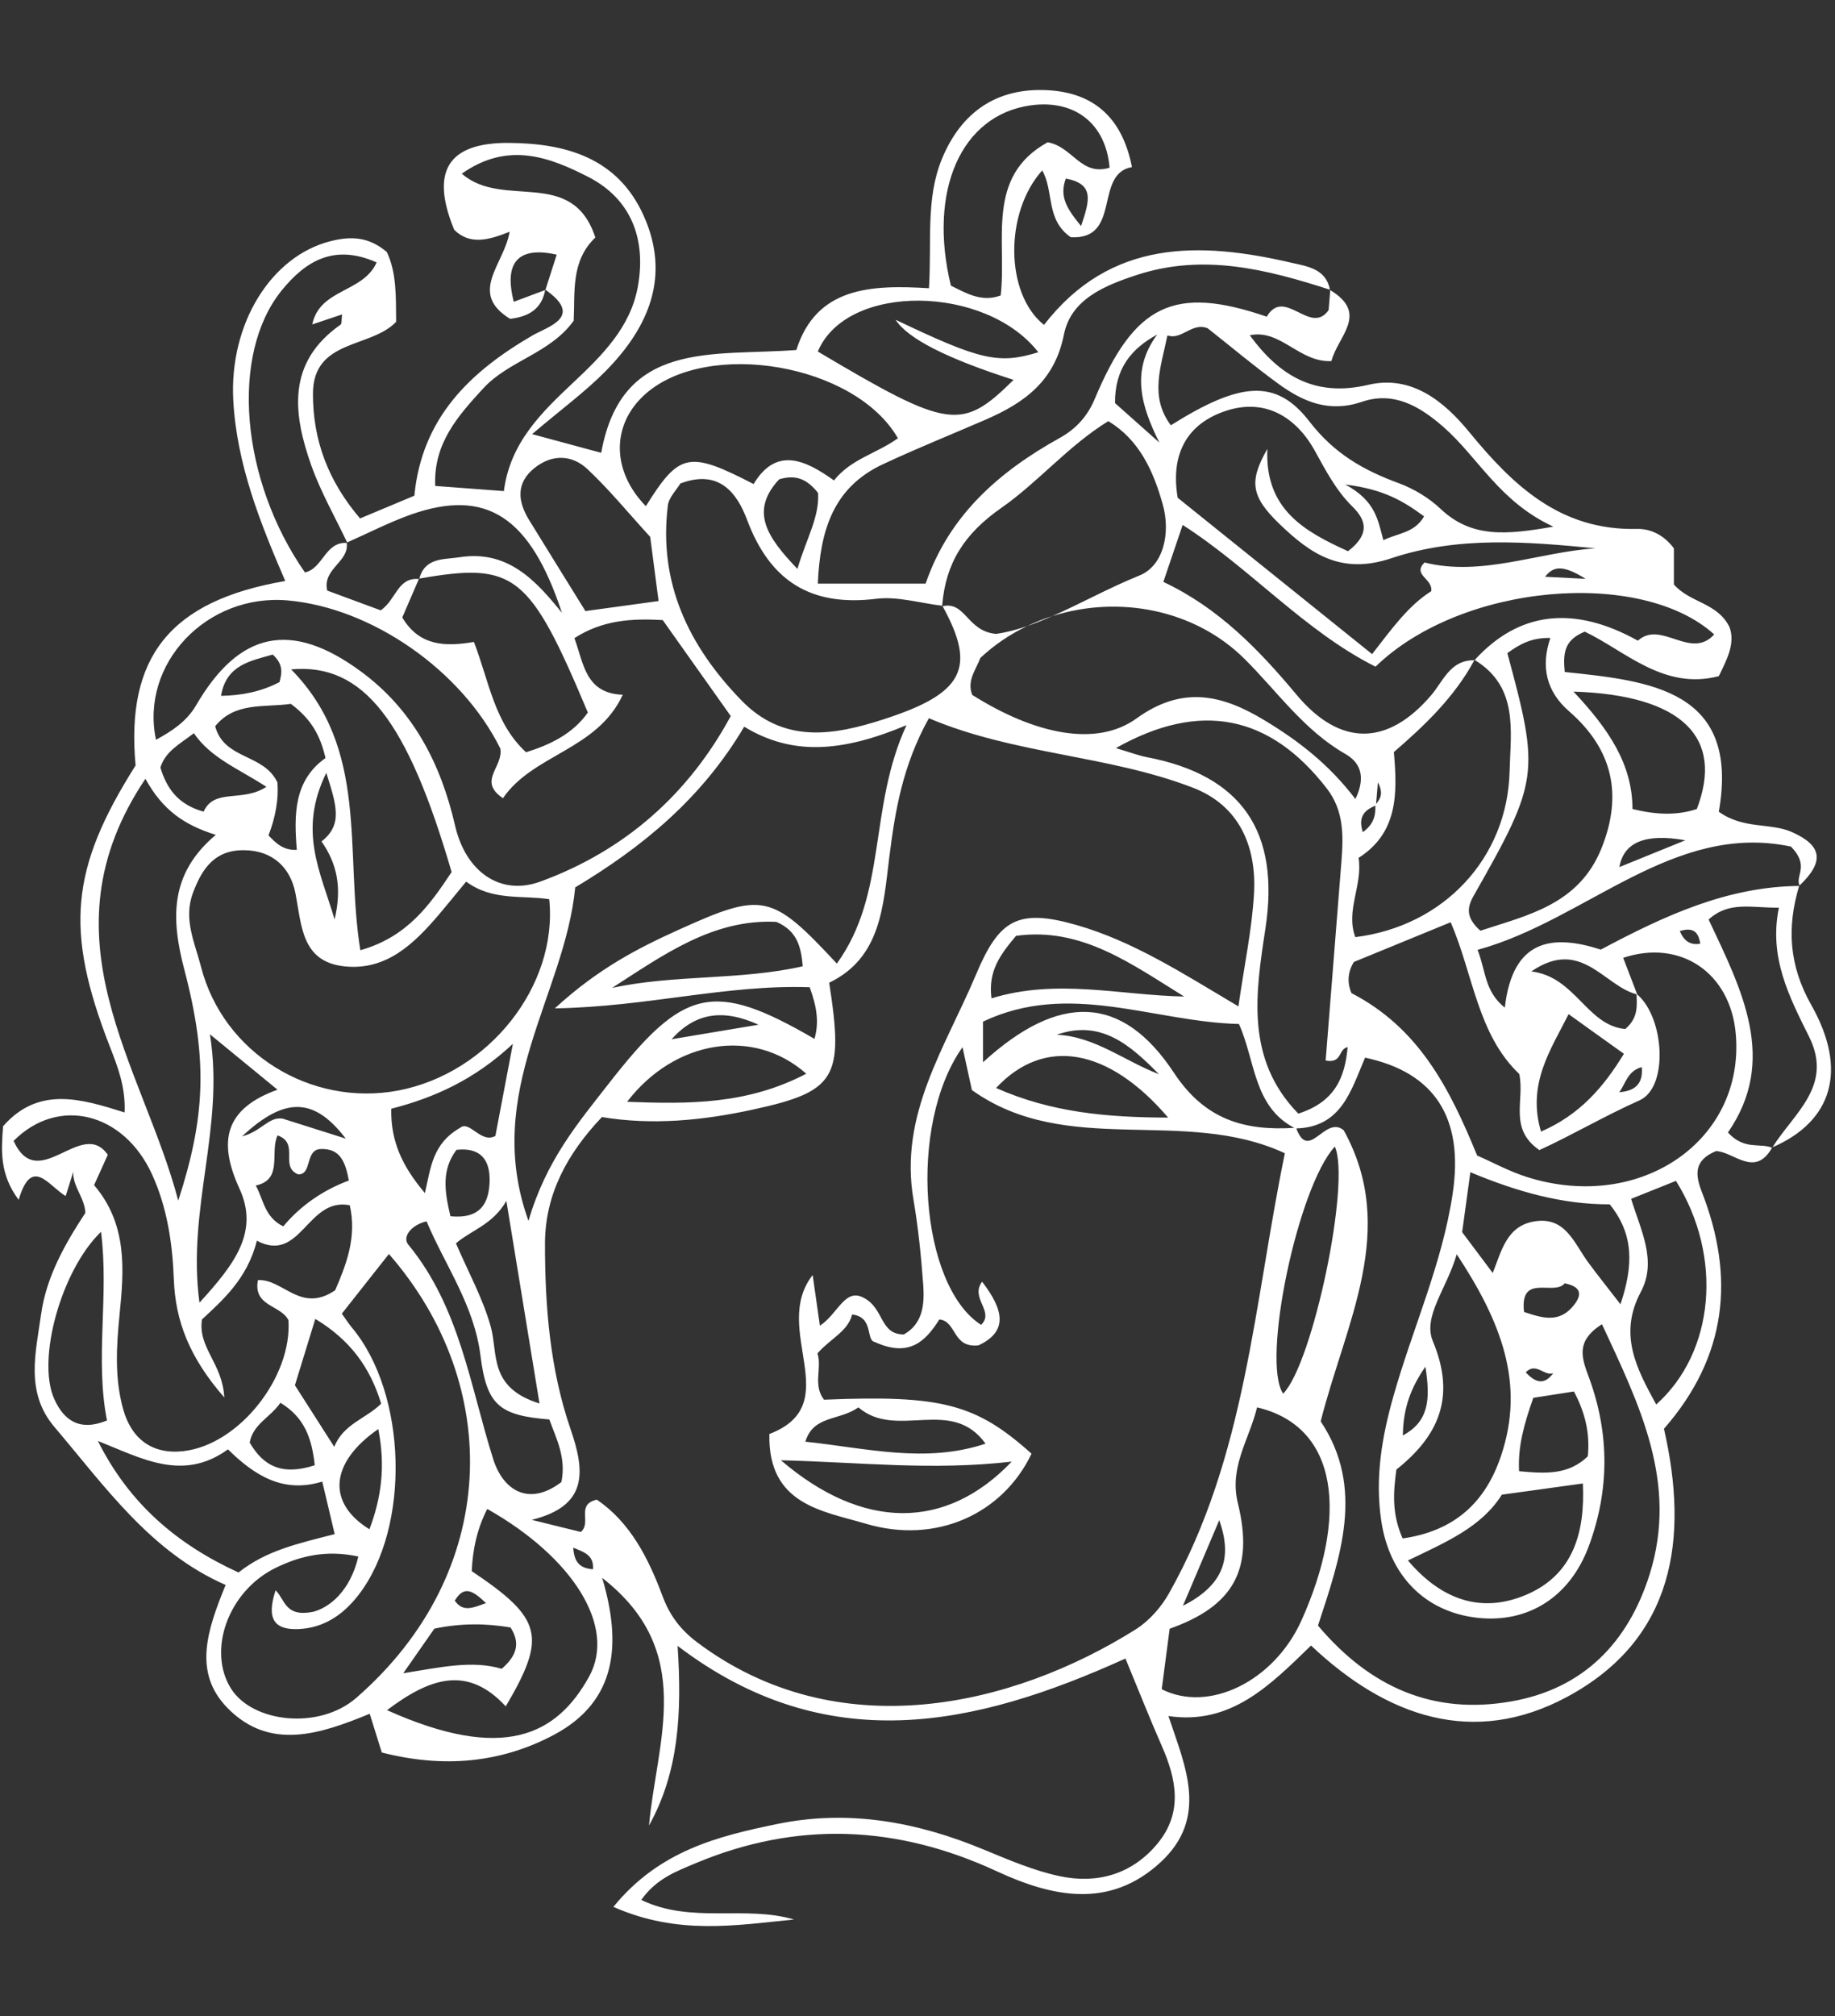 <svg width="306" height="336" viewBox="0 0 306 336" fill="none" xmlns="http://www.w3.org/2000/svg">
<rect x="0" y="0" width="306" height="336" fill="#333333" stroke="none"/>
<path d="M171.264 104.353C172.664 103.872 174.063 103.3 175.477 102.683C174.033 103.135 172.633 103.691 171.264 104.353ZM171.264 104.353C172.664 103.872 174.063 103.3 175.477 102.683C174.033 103.135 172.633 103.691 171.264 104.353ZM171.264 104.353C172.664 103.872 174.063 103.3 175.477 102.683C174.033 103.135 172.633 103.691 171.264 104.353ZM171.264 104.353C172.664 103.872 174.063 103.3 175.477 102.683C174.033 103.135 172.633 103.691 171.264 104.353ZM171.264 104.353C172.664 103.872 174.063 103.3 175.477 102.683C174.033 103.135 172.633 103.691 171.264 104.353ZM171.264 104.353C172.664 103.872 174.063 103.3 175.477 102.683C174.033 103.135 172.633 103.691 171.264 104.353ZM171.264 104.353C172.664 103.872 174.063 103.3 175.477 102.683C174.033 103.135 172.633 103.691 171.264 104.353ZM171.264 104.353C172.664 103.872 174.063 103.3 175.477 102.683C174.033 103.135 172.633 103.691 171.264 104.353ZM171.264 104.353C172.664 103.872 174.063 103.3 175.477 102.683C174.033 103.135 172.633 103.691 171.264 104.353ZM171.264 104.353C172.664 103.872 174.063 103.3 175.477 102.683C174.033 103.135 172.633 103.691 171.264 104.353ZM171.264 104.353C172.664 103.872 174.063 103.3 175.477 102.683C174.033 103.135 172.633 103.691 171.264 104.353ZM171.264 104.353C172.664 103.872 174.063 103.3 175.477 102.683C174.033 103.135 172.633 103.691 171.264 104.353ZM171.264 104.353C172.664 103.872 174.063 103.3 175.477 102.683C174.033 103.135 172.633 103.691 171.264 104.353ZM171.264 104.353C172.664 103.872 174.063 103.3 175.477 102.683C174.033 103.135 172.633 103.691 171.264 104.353ZM171.264 104.353C172.664 103.872 174.063 103.3 175.477 102.683C174.033 103.135 172.633 103.691 171.264 104.353ZM171.264 104.353C172.664 103.872 174.063 103.3 175.477 102.683C174.033 103.135 172.633 103.691 171.264 104.353ZM171.264 104.353C172.664 103.872 174.063 103.3 175.477 102.683C174.033 103.135 172.633 103.691 171.264 104.353ZM171.264 104.353C172.664 103.872 174.063 103.3 175.477 102.683C174.033 103.135 172.633 103.691 171.264 104.353ZM171.264 104.353C172.664 103.872 174.063 103.3 175.477 102.683C174.033 103.135 172.633 103.691 171.264 104.353ZM171.264 104.353C172.664 103.872 174.063 103.3 175.477 102.683C174.033 103.135 172.633 103.691 171.264 104.353ZM171.264 104.353C172.664 103.872 174.063 103.3 175.477 102.683C174.033 103.135 172.633 103.691 171.264 104.353ZM171.264 104.353C172.664 103.872 174.063 103.3 175.477 102.683C174.033 103.135 172.633 103.691 171.264 104.353ZM171.264 104.353C172.664 103.872 174.063 103.3 175.477 102.683C174.033 103.135 172.633 103.691 171.264 104.353ZM171.264 104.353C172.664 103.872 174.063 103.3 175.477 102.683C174.033 103.135 172.633 103.691 171.264 104.353ZM171.264 104.353C172.664 103.872 174.063 103.3 175.477 102.683C174.033 103.135 172.633 103.691 171.264 104.353ZM171.264 104.353C172.664 103.872 174.063 103.3 175.477 102.683C174.033 103.135 172.633 103.691 171.264 104.353ZM171.264 104.353C172.664 103.872 174.063 103.3 175.477 102.683C174.033 103.135 172.633 103.691 171.264 104.353ZM171.264 104.353C172.664 103.872 174.063 103.3 175.477 102.683C174.033 103.135 172.633 103.691 171.264 104.353ZM171.264 104.353C172.664 103.872 174.063 103.3 175.477 102.683C174.033 103.135 172.633 103.691 171.264 104.353ZM171.264 104.353C172.664 103.872 174.063 103.3 175.477 102.683C174.033 103.135 172.633 103.691 171.264 104.353ZM171.264 104.353C172.664 103.872 174.063 103.3 175.477 102.683C174.033 103.135 172.633 103.691 171.264 104.353ZM171.264 104.353C172.664 103.872 174.063 103.3 175.477 102.683C174.033 103.135 172.633 103.691 171.264 104.353ZM171.264 104.353C172.664 103.872 174.063 103.3 175.477 102.683C174.033 103.135 172.633 103.691 171.264 104.353ZM171.264 104.353C172.664 103.872 174.063 103.3 175.477 102.683C174.033 103.135 172.633 103.691 171.264 104.353ZM171.264 104.353C172.664 103.872 174.063 103.3 175.477 102.683C174.033 103.135 172.633 103.691 171.264 104.353ZM171.264 104.353C172.664 103.872 174.063 103.3 175.477 102.683C174.033 103.135 172.633 103.691 171.264 104.353ZM171.264 104.353C172.664 103.872 174.063 103.3 175.477 102.683C174.033 103.135 172.633 103.691 171.264 104.353ZM171.264 104.353C172.664 103.872 174.063 103.3 175.477 102.683C174.033 103.135 172.633 103.691 171.264 104.353ZM171.264 104.353C172.664 103.872 174.063 103.3 175.477 102.683C174.033 103.135 172.633 103.691 171.264 104.353ZM171.264 104.353C172.664 103.872 174.063 103.3 175.477 102.683C174.033 103.135 172.633 103.691 171.264 104.353ZM171.264 104.353C172.664 103.872 174.063 103.3 175.477 102.683C174.033 103.135 172.633 103.691 171.264 104.353ZM171.264 104.353C172.664 103.872 174.063 103.3 175.477 102.683C174.033 103.135 172.633 103.691 171.264 104.353ZM171.264 104.353C172.664 103.872 174.063 103.3 175.477 102.683C174.033 103.135 172.633 103.691 171.264 104.353ZM171.264 104.353C172.664 103.872 174.063 103.3 175.477 102.683C174.033 103.135 172.633 103.691 171.264 104.353ZM171.264 104.353C172.664 103.872 174.063 103.3 175.477 102.683C174.033 103.135 172.633 103.691 171.264 104.353ZM171.264 104.353C172.664 103.872 174.063 103.3 175.477 102.683C174.033 103.135 172.633 103.691 171.264 104.353ZM171.264 104.353C172.664 103.872 174.063 103.3 175.477 102.683C174.033 103.135 172.633 103.691 171.264 104.353ZM171.264 104.353C172.664 103.872 174.063 103.3 175.477 102.683C174.033 103.135 172.633 103.691 171.264 104.353ZM302.031 167.468C298.3 160.863 297.969 154.529 300.015 147.654C288.024 147.759 277.554 152.618 266.947 158.26C258.883 155.658 252.234 156.485 250.94 167.935C247.54 165.226 247.796 161.826 246.396 158.306C264.555 153.326 278.998 136.941 298.661 141.094C301.835 144.374 299.308 145.923 300.09 147.578C304.272 143.606 303.881 140.913 298.811 138.672C295.171 137.062 290.793 138.265 286.625 135.286C290.191 114.975 275.192 113.486 260.929 111.996C260.644 108.837 260.809 106.7 264.269 105.271C271.009 108.476 277.448 115.096 286.625 112.688C287.979 109.92 289.394 107.242 288.416 104.534C286.415 100.411 281.796 100.487 279.133 97.402V91.384C277.328 88.977 275.041 88.089 272.89 88.15C260.222 88.42 252.339 80.958 244.982 71.976C240.8 66.876 235.354 62.437 228.163 64.137C219.226 66.244 213.329 62.588 208.409 55.877C213.539 54.779 216.669 60.451 222.024 60.181C223.078 56.043 228.358 52.297 221.829 48.355C221.739 49.528 221.633 50.702 221.558 51.68C218.519 56.028 214.216 47.723 211.238 52.778C195.847 47.512 189.197 50.657 182.578 66.439C181.359 69.358 179.464 71.464 176.726 72.984C166.646 78.581 158.281 85.833 154.354 97.267H136.376C136.767 88.405 138.934 81.229 147.253 77.362C152.91 74.714 158.702 72.397 164.419 69.915C170.828 67.116 175.868 63.536 177.418 55.757C178.591 49.859 184.233 47.572 189.619 45.812C200.691 42.201 211.253 44.895 221.769 48.28C221.137 44.789 217.932 44.383 215.51 43.826C199.999 40.2 185.15 39.869 174.093 54.147C167.594 48.972 167.473 35.461 173.792 28.405C175.793 31.835 174.318 36.605 178.561 39.538C187.091 40.005 182.382 28.962 188.761 27.848C187.121 19.438 182.217 15.406 174.619 15.03C166.194 14.608 160.282 18.686 157.062 26.509C154.339 33.144 155.393 40.276 154.911 48.039C145.253 47.437 136.121 47.828 132.796 58.33C118.88 59.398 103.67 56.525 100.255 75.466C96.855 74.549 94.056 73.796 88.731 72.352C93.56 68.245 97.607 65.296 101.067 61.775C108.243 54.463 111.869 45.933 107.295 35.852C102.963 26.329 94.417 23.891 84.894 23.816C74.694 23.741 71.715 28.54 75.747 38.305C78.365 40.877 81.494 40.02 84.984 38.621C84.097 44.052 78.004 48.806 85.06 53.139C88.129 52.778 90.31 51.544 90.912 48.34C89.167 48.987 87.422 49.649 85.677 50.296C83.992 43.721 86.399 40.998 92.838 42.442C92.206 44.398 91.589 46.354 90.957 48.295C97.426 52.823 91.348 54.433 88.791 55.908C78.365 61.971 70.346 69.644 69.097 82.613C66.089 83.877 63.155 85.095 60.041 86.404C54.745 80.191 52.172 73.39 52.188 65.627C52.188 56.479 61.831 58.089 66.058 53.636C66.013 49.468 66.164 45.511 64.509 42.006C61.53 39.463 58.581 39.328 55.151 40.185C45.237 42.668 38.196 53.922 38.903 66.77C39.49 77.392 43.386 87.142 47.569 96.831C28.297 100.126 20.955 109.559 22.61 127.568C11.718 144.795 10.785 155.071 18.292 174.359C19.616 177.759 20.97 181.174 20.775 185.402C13.463 183.1 6.407 180.979 0.51 187.704C0.209 191.766 -0.092 195.678 3.112 199.966C5.294 192.579 8.077 197.634 10.951 199.334C11.432 197.845 11.823 196.536 12.229 195.272C12.049 197.679 14.155 199.62 14.23 202.147C10.83 207.308 7.701 212.845 6.844 219.088C5.971 225.392 4.166 232.012 9.04 237.775C17.54 247.78 25.138 258.688 37.624 264.149C34.571 271.626 32.133 278.728 37.925 284.641C44.996 291.877 53.481 288.974 61.651 285.619C62.478 288.251 63.125 290.373 63.666 292.073C73.897 294.691 83.525 293.863 92.462 289.079C102.917 283.467 103.67 273.913 100.42 262.975C116.187 275.237 109.492 290.087 108.228 304.245C113.178 295.323 113.734 285.649 112.997 274.305C137.836 293.186 162.599 287.77 187.678 276.411C189.769 281.466 191.665 286.265 193.741 290.99C196.193 296.556 197.276 302.093 193.034 307.239C188.821 312.339 183.044 314.009 176.786 312.7C172.423 311.782 168.225 309.977 164.073 308.262C152.97 303.643 141.522 301.536 129.606 303.989C119.767 306.02 109.958 308.397 102.286 317.8C113.072 322.57 122.761 320.855 132.405 319.907C124.205 317.484 115.299 320.674 106.934 316.642C109.492 313.046 112.847 311.857 116.021 310.518C132.916 303.447 149.57 304.169 166.164 311.842C175.417 316.13 184.985 318.237 193.515 310.383C201.624 302.906 197.622 294.33 194.854 286.025L194.824 285.995C205.31 287.559 211.884 280.774 218.624 274.244C231.292 286.22 245.78 291.155 261.321 282.805C279.269 273.161 281.646 256.356 277.478 238.121C288.009 226.084 289.348 212.86 283.797 198.657C282.639 195.678 282.503 193.361 286.159 191.841C289.108 191.932 292.628 196.355 295.502 191.285C293.456 190.427 290.913 191.751 288.145 188.742C296.51 176.676 290.462 164.986 284.925 153.25C288.325 150.151 291.996 151.31 296.645 151.279C294.93 159.584 298.405 166.189 301.7 172.824C305.747 180.994 299.082 185.568 295.577 191.21C305.521 186.892 308.214 178.376 302.031 167.468ZM283.526 157.283C281.901 157.538 280.878 156.906 280.111 155.176C282.232 154.514 283.225 155.191 283.526 157.283ZM272.905 165.708C272.965 167.634 273.221 169.62 271.024 171.5C264.585 170.898 262.735 162.789 255.363 161.901C263.667 156.199 267.444 164.294 272.905 165.708ZM261.576 169.018C264.555 171.154 267.519 173.291 270.799 175.623C267.444 181.129 263.457 185.793 256.973 188.592C254.626 180.648 258.567 175.006 261.576 169.018ZM273.777 177.849C274.048 180.828 272.453 181.821 270.031 182.032C271.084 180.573 271.445 178.451 273.777 177.849ZM270.046 144.509C270.758 140.347 274.424 138.857 281.044 140.041C277.463 141.5 273.898 142.944 270.046 144.509ZM282.954 134.835C279.615 135.933 276.2 135.798 272.228 134.835C272.228 127.327 268.211 121.46 262.389 115.261C280.592 115.848 287.528 122.949 282.954 134.835ZM261.636 118.526C268.933 124.86 270.648 132.458 267.052 141.395C263.261 150.798 254.686 152.528 246.863 155.116C244.411 152.919 244.621 151.249 245.765 149.248C256.627 130.156 256.792 128.877 251.361 108.852C253.558 107.257 255.483 106.264 258.537 106.324C256.882 111.139 257.905 115.291 261.636 118.526ZM285.858 105.737C281.916 110.071 276.997 103.27 273.13 106.776C262.434 100.833 253.302 101.901 245.915 109.995C253.272 114.464 251.903 121.866 251.737 128.546C251.376 143.035 240.74 154.364 226.011 156.184C224.341 151.761 227.275 147.548 226.553 142.974C233.082 138.822 233.067 132.338 232.435 125.341C237.55 120.933 242.53 116.194 245.855 110.04C241.853 109.965 240.664 113.516 238.679 115.848C231.457 124.318 223.499 124.529 216.172 115.743C209.853 108.175 203.129 101.269 193.997 96.981C195.08 93.792 196.103 90.767 197.216 87.488C208.499 94.709 217.571 105.196 229.381 111.109C243.734 97.177 273.687 94.709 285.858 105.737ZM227.26 138.687C226.417 136.069 227.591 135.016 229.351 134.263C229.411 135.888 229.095 137.363 227.26 138.687ZM229.471 133.992C229.562 132.984 229.652 131.946 229.772 130.397C230.72 132.172 230.209 133.12 229.471 133.992ZM257.65 96.124C259.034 94.393 260.493 94.032 264.42 96.47C260.628 96.274 259.199 96.199 257.65 96.124ZM237.55 93.746C235.459 95.838 238.98 96.424 238.664 98.531C234.933 100.878 232.149 104.699 228.809 109.017C217.526 99.945 206.739 91.264 196.389 82.959C195.095 75.286 198.284 70.592 204.212 68.546C210.726 66.289 216.037 69.283 219.286 75.181C221.107 78.475 222.822 81.77 225.53 84.433C227.877 86.735 228.448 89.037 224.793 91.866C217.616 88.601 210.892 84.945 211.343 74.805C208.274 80.206 208.545 82.703 213.434 87.397C218.579 92.332 223.649 95.838 232.014 93.039C243.132 89.323 254.611 90.271 266.06 91.384C256.536 92.016 247.134 96.139 237.55 93.746ZM224.326 80.747C230.84 81.56 234.03 83.531 237.475 86.058C235.865 88.872 233.067 88.842 230.69 90.03C229.772 86.735 229.456 83.501 224.326 80.747ZM201.398 54.719C205.31 57.803 209.131 61.023 213.148 63.942C217.3 66.966 221.633 68.832 227.109 66.966C232.375 65.175 236.708 67.658 240.71 71.163C246.517 76.249 250.037 83.621 259.034 87.773C251.105 89.158 245.373 89.669 240.228 84.81C238.272 82.959 235.76 81.454 233.233 80.522C227.35 78.355 222.491 75.602 218.369 70.261C212.757 62.964 206.694 63.701 195.245 70.878C191.62 66.048 193.651 61.008 194.644 56.028C194.674 55.983 194.704 55.953 194.734 55.908C197.051 56.72 198.811 53.636 201.398 54.719ZM192.974 55.757C188.445 61.865 190.371 67.823 193.35 73.796L193.289 73.721C190.777 71.48 188.265 69.253 185.933 67.177C185.903 61.414 188.671 58.089 192.974 55.757ZM146.11 99.795C149.676 99.358 153.437 100.517 157.108 100.953C157.694 93.852 160.763 88.977 167.022 84.614C173.115 80.371 178.095 74.338 184.819 70.186C189.95 73.285 192.297 78.4 193.876 83.982C195.26 88.812 194.027 94.303 190.01 95.913C184.985 97.944 180.171 100.622 175.477 102.683C186.504 99.163 199.217 101.525 207.567 109.845C213.028 115.276 217.451 121.716 224.371 125.672C226.508 126.891 227.982 129.103 226.026 133.165C221.573 127.327 216.503 123.461 210.967 120.106C203.866 115.788 197.216 114.178 189.528 119.73C182.894 124.529 172.664 122.453 162.132 115.818C161.185 113.456 162.749 111.605 163.486 109.649C165.818 107.468 168.451 105.692 171.264 104.353C169.519 104.955 167.804 105.407 166.089 105.647C161.23 105.196 161.034 100.171 157.183 101.028C162.885 111.364 160.673 115.592 147.344 119.88C138.934 122.603 130.659 123.987 123.604 116.69C114.833 107.648 109.778 97.162 111.372 84.238C111.538 82.899 112.787 81.695 113.449 80.582C119.858 78.159 122.866 82.056 124.597 86.675C128.418 96.861 135.233 101.134 146.11 99.795ZM213.976 232.268C210.305 226.942 216.413 197.784 222.596 191.089C225.259 197.032 218.94 227.213 213.976 232.268ZM194.794 186.26C184.624 186.23 175.326 185.417 166.104 181.325C174.138 172.719 184.88 174.645 194.794 186.26ZM176.214 172.448C183.631 169.845 188.52 174.223 193.259 179.023C187.558 176.856 182.578 172.734 176.214 172.448ZM163.923 177.037V170.267C178.305 163.421 192.402 170.327 206.604 170.658C209.357 176.781 208.996 184.379 215.826 187.975C207.552 188.471 200.962 186.666 195.757 178.782C187.121 165.708 176.62 165.437 163.923 177.037ZM169.429 155.974C180.351 154.439 188.716 160.698 197.472 166.084C186.76 165.873 176.259 163.03 165.337 166.385C164.75 161.826 166.781 159.133 169.429 155.974ZM211.012 154.8C213.494 138.657 207.13 129.208 191.213 126.184C189.769 125.898 188.37 125.357 186.083 124.679C200.24 116.705 211.809 119.218 221.242 131.39C224.131 135.121 224.025 139.288 223.694 143.561C222.822 154.665 221.934 165.768 221.062 176.751C223.89 177.263 223.093 174.87 224.732 174.509C224.266 179.685 222.551 183.657 216.503 185.598C207.657 176.54 209.372 165.542 211.012 154.8ZM113.283 154.905C106.498 157.975 99.833 161.345 92.522 168.055C107.942 167.799 121.151 164.053 135.022 164.534C136.181 167.724 136.632 170.312 135.82 173.14C118.865 163.286 113.945 164.64 101.458 180.663C96.358 187.193 91.062 193.421 88.129 203.471C80.396 182.002 94.192 165.843 95.922 147.894C107.22 141.109 117.014 133.075 124.1 121.114C132.013 125.913 140.243 125.447 151.165 120.858C144.756 134.745 148.036 148.842 139.551 160.592C128.689 148.932 127.259 148.586 113.283 154.905ZM133.864 161.044C123.423 163.406 112.591 162.383 102.075 164.64C110.635 159.148 118.895 153.115 129.471 153.642C132.811 155.101 133.578 157.568 133.864 161.044ZM111.989 173.2C115.946 168.807 120.504 168.07 126.492 170.778C121.091 171.681 116.548 172.448 112.004 173.2H111.989ZM134.451 178.948C124.597 184.093 114.878 184.018 104.572 183.627C112.486 173.321 125.635 171.139 134.451 178.948ZM35.007 172.373C39.67 176.194 42.694 178.677 46.275 181.611C37.444 184.785 36.331 190.247 39.926 198.085C43.251 205.292 39.129 210.693 33.262 217.102C31.14 201.395 37.504 187.945 35.007 172.373ZM40.363 189.389C47.644 182.589 52.488 183.01 57.664 189.765C54.158 188.652 50.653 187.539 47.163 186.44C44.846 186.019 43.582 188.577 40.363 189.389ZM46.29 189.224C50.036 190.563 46.546 194.369 49.705 195.723C52.127 195.798 50.788 191.586 53.511 191.495C56.761 191.405 57.589 193.662 58.175 196.746C53.933 198.326 50.157 200.884 47.238 204.389C44.063 202.84 43.928 199.831 42.649 197.574C47.268 196.611 44.951 192.007 46.29 189.224ZM33.532 161.164C32.494 157.117 30.523 153.175 32.193 148.767C33.713 144.735 35.804 141.651 40.694 141.696C45.523 141.726 48.411 144.66 49.239 148.752C50.322 154.228 50.232 160.307 57.483 161.059C64.449 161.781 69.067 157.267 73.22 152.393C74.513 150.873 75.762 149.324 77.733 146.931C82.156 150.196 87.091 149.158 91.589 149.865C93.063 164.354 81.434 178.888 66.42 181.746C51.766 184.514 37.218 175.457 33.532 161.164ZM48.502 117.307C52.022 119.925 53.436 122.724 54.279 126.334C48.983 130.081 49.013 135.813 49.495 141.635C47.268 141.756 46.049 140.552 44.771 139.228C45.959 136.204 46.486 133.09 46.26 130.397C43.958 125.537 37.399 126.665 35.879 121.039C39.174 116.946 44.063 117.939 48.502 117.307ZM36.857 115.968C37.715 110.793 41.807 110.146 45.478 109.093C47.253 110.687 47.027 112.117 46.606 113.681C43.582 115.261 40.302 115.923 36.857 115.968ZM54.414 128.802C56.129 134.248 57.197 137.423 53.617 140.236C56.129 143.847 57.092 147.789 55.798 153.235C53.421 145.231 49.675 138.461 54.414 128.802ZM48.547 111.56C60.642 110.462 67.969 120.181 75.311 145.337C71.715 150.753 67.939 156.154 60.086 158.366C57.438 141.771 61.62 124.845 48.547 111.56ZM44.425 131.134C40.378 133.782 35.744 131.299 33.954 135.271C29.651 134.083 27.785 131.36 26.747 127.914C27.62 125.176 29.892 124.078 32.329 122.197C35.172 126.365 39.806 128.125 44.425 131.134ZM85.526 173.968C84.398 179.956 83.525 184.514 82.607 189.314C80.245 190.653 78.29 186.681 76.755 187.945C72.121 190.593 71.851 194.52 70.858 198.838C67.172 194.489 65.126 190.307 65.246 184.785C72.498 182.92 79.132 179.926 85.526 173.968ZM81.645 196.882C81.539 200.538 80.125 203.186 75.115 202.704C74.152 198.627 73.566 195.031 76.123 191.631C80.23 191.179 81.735 193.391 81.645 196.882ZM71.129 203.547C74.243 210.934 79.072 217.509 80.125 225.949C81.163 234.239 83.314 235.894 91.604 236.571C92.762 239.776 94.447 242.89 93.62 246.997C88.144 251.165 83.871 248.336 82.246 243.176C78.365 230.899 76.68 217.87 68.075 207.413C67.082 206.21 68.451 204.194 71.129 203.547ZM81.855 221.165C80.561 216.471 78.124 212.077 76.033 207.218C78.591 205.006 82.126 204.148 84.443 200.146C86.338 211.746 88.038 222.128 89.964 233.908C81.464 231.26 83.074 225.633 81.855 221.165ZM132.976 94.815C127.876 89.489 125.003 85.201 129.922 79.89C132.751 79.017 134.631 79.89 136.421 82.162C136.662 86.209 134.451 89.79 132.976 94.815ZM180.276 37.673C177.839 34.709 176.635 32.723 177.734 29.759C182.578 30.662 181.69 33.46 180.276 37.673ZM171.881 17.557C179.178 16.549 184.413 20.551 185.03 27.953C180.231 29.398 178.907 24.463 174.71 23.711C164.284 29.443 167.925 40.095 166.871 49.243C163.682 50.416 161.124 48.866 158.567 47.603C154.716 31.715 160.297 19.167 171.881 17.557ZM173.145 58.706C166.54 60.737 163.486 60.045 149.345 53.29C151.341 56.419 157.9 59.759 169.023 63.31C160.357 71.856 158.266 71.57 136.376 58.586C141.206 47.076 164.404 47.452 173.145 58.706ZM107.656 65.642C118.007 56.509 142.59 60.602 149.736 73.044C146.08 75.647 141.958 76.459 139.069 80.07C134.24 76.61 129.441 74.413 125.665 80.672C114.848 75.09 113.283 75.436 107.702 84.358C101.94 78.475 101.909 70.697 107.656 65.642ZM89.137 77.994C92.055 75.662 95.38 75.752 97.983 78.205C101.594 81.59 104.753 85.472 108.424 89.474C108.905 93.175 109.341 96.56 109.823 100.171C105.595 100.742 101.729 101.269 97.622 101.841C94.462 96.725 91.318 91.7 88.219 86.645C86.323 83.546 86.022 80.477 89.137 77.994ZM80.591 64.724C84.864 60.075 91.724 58.932 95.666 53.455C95.907 48.701 95.154 43.525 99.277 39.584C95.41 27.743 83.916 34.965 77.011 28.947C84.729 23.485 91.739 26.238 98.103 29.488C105.325 33.189 107.807 39.96 106.348 47.858C105.099 54.599 100.405 59.233 95.621 63.731C90.34 68.711 85.075 73.736 84.022 81.846C80.23 81.56 76.605 81.289 72.573 80.988C72.272 73.842 76.409 69.283 80.591 64.724ZM46.967 48.415C50.984 43.45 55.768 40.607 62.809 43.736C60.522 48.836 53.331 48.069 52.067 54.072C53.918 53.455 55.377 52.959 57.047 52.402C56.926 53.275 57.032 53.952 56.776 54.117C47.779 60.436 48.848 68.937 51.932 77.633C53.511 82.041 55.873 86.164 57.889 90.406C61.425 88.842 64.885 87.051 68.526 85.757C81.118 81.319 88.43 86.118 93.71 102.142C89.302 96.68 84.653 91.61 76.59 92.874C74.002 93.28 70.888 92.889 69.925 96.424C85.857 93.656 88.279 95.567 98.028 118.752C95.501 122.317 91.769 124.108 87.722 125.372C82.427 120.497 81.569 113.546 79.027 106.986C74.303 107.784 69.94 107.723 67.082 102.909C67.954 100.893 68.902 98.696 69.85 96.5C66.284 96.184 66.104 99.915 63.486 101.72C60.733 100.712 57.603 99.554 54.565 98.425C53.737 94.754 58.266 93.671 57.814 90.482C54.203 90.286 53.858 94.754 50.849 95.401C40.107 79.98 38.332 59.067 46.967 48.415ZM47.96 100.065C61.996 101.299 76.951 111.695 83.435 124.755C83.961 127.869 79.584 130.141 83.871 133.03C88.911 125.672 99.578 125.026 103.85 115.788C97.607 115.562 97.351 110.597 95.786 106.354C100.45 103.345 105.31 103.044 110.515 103.345C114.141 108.461 117.736 113.531 121.858 119.338C114.848 132.307 104.256 141.741 90.175 146.901C83.42 149.399 77.643 145.276 75.882 137.573C73.49 127.207 68.857 118.27 60.161 111.891C48.532 103.345 39.881 105.211 32.69 117.563C31.125 120.241 28.688 121.836 26.01 123.295C23.332 110.597 34.495 98.892 47.96 100.065ZM24.25 129.795C27.123 135.016 30.719 137.498 35.985 139.138C28.252 145.638 28.508 153.1 30.749 161.646C34.721 176.736 34.194 186.305 29.726 200.101C23.799 177.579 6.528 156.169 24.25 129.795ZM2.27 190.141C9.732 182.649 20.624 185.402 25.348 195.708C27.861 201.2 28.763 207.173 28.989 213.221C29.245 220.142 31.577 226.235 37.399 232.9C37.113 227.183 32.961 224.625 33.683 219.901C37.068 216.741 41.265 213.115 42.83 206.781C50.202 210.648 51.225 199.469 58.326 200.869C59.559 206.21 57.679 210.889 55.889 215.041C50.111 218.953 47.253 213.131 43.01 213.341C42.168 217.764 46.862 217.479 48.095 220.021C48.757 229.485 39.836 240.844 30.538 241.852C25.408 242.424 21.903 239.836 20.519 234.796C19.105 229.65 19.406 224.429 19.932 219.149C20.684 211.641 21.286 204.073 15.69 197.514C16.517 195.693 17.299 193.963 17.976 192.458C13.598 186.169 6.377 199.169 2.27 190.141ZM55.738 241.13C53.241 237.218 51.24 234.089 49.179 230.869C50.247 227.393 51.33 223.888 52.579 219.811C58.371 223.301 61.726 227.875 63.561 233.938C60.989 236.481 57.288 237.278 55.738 241.13ZM61.605 254.866C54.565 250.533 54.895 243.853 63.08 238.166C64.313 244.395 63.576 249.675 61.605 254.866ZM52.488 244.199C46.982 245.989 43.883 244.289 41.641 240.423C42.198 237.308 45.072 236.255 46.757 233.788C50.773 236.225 51.992 239.655 52.488 244.199ZM9.04 233.141C6.091 226.566 10.213 211.686 16.848 205.292C18.202 216.034 15.81 226.461 17.841 236.737C13.252 238.632 10.62 236.676 9.04 233.141ZM16.322 240.152C23.588 243.025 30.463 247.012 38.016 241.551C42.484 245.944 47.253 248.923 53.737 246.922C54.444 249.886 55.046 252.459 55.813 255.678C49.795 257.228 44.425 258.372 39.776 262.073C29.546 257.394 21.572 250.638 16.322 240.152ZM59.409 282.971C53.226 288.342 42.153 287.123 38.542 281.451C34.51 275.087 38.061 265.172 45.959 261.305C50.036 259.319 54.384 258.251 59.755 259.41C58.401 265.187 54.941 267.925 52.188 268.632C47.524 269.535 47.584 266.662 45.959 265.037C44.364 269.866 45.794 271.657 49.75 271.506C54.053 271.326 57.288 269.069 59.83 265.759C68.496 254.49 67.894 232.223 58.657 221.225C58.055 220.488 57.528 219.66 57.002 218.938C59.71 215.508 62.282 212.258 64.855 208.993C83.961 230.869 83.42 262.088 59.409 282.971ZM75.837 266.767C77.402 264.134 78.891 265.127 81.043 267.173C78.801 267.985 77.207 268.723 75.837 266.767ZM85.135 271.235C86.82 273.868 86.173 275.944 83.66 278.126C78.726 276.652 73.49 277.87 67.247 278.863C69.413 275.749 70.933 273.567 72.437 271.431C76.83 270.513 80.953 270.528 85.135 271.235ZM98.239 279.42C92.823 289.214 83.931 293.713 64.539 285.017C71.655 279.661 77.929 277.449 84.338 284.385C91.228 272.71 90.43 269.731 78.666 261.847C78.816 258.296 79.553 254.791 81.253 251.481C95.561 259.56 102.827 271.115 98.239 279.42ZM95.591 257.935C97.471 258.703 99.051 259.199 98.885 261.531C96.614 261.381 95.741 260.267 95.591 257.935ZM189.393 271.551C168.887 284.43 139.656 291.351 116.172 273.643C113.479 271.596 111.688 269.249 110.485 266.015C108.138 259.726 105.114 253.723 99.517 249.931C95.967 250.774 98.72 253.723 96.855 255.317C94.222 254.67 91.439 253.978 88.67 253.301C97.983 250.999 97.622 245.372 95.169 238.256C91.709 228.236 90.867 217.704 90.882 207.188C90.912 199.048 94.583 192.263 100.375 186.169C108.755 187.569 117.18 186.741 125.499 184.936C139.445 181.912 140.754 179.67 138.272 163.782C146.892 159.63 147.269 151.114 148.292 142.914C149.254 135.241 150.473 127.658 154.896 119.699C169.218 125.778 184.774 125.808 198.976 131.299C206.664 134.278 209.553 141.064 209.116 148.932C208.77 154.89 207.507 160.803 206.514 167.724C197.156 162.172 188.942 156.861 179.479 154.153C169.67 151.355 166.586 153.296 162.734 162.473C157.649 174.539 149.901 185.733 152.323 199.891C153.121 204.57 153.602 209.309 153.948 214.048C154.189 217.313 153.933 220.593 150.729 222.398C146.682 222.413 147.464 218.065 144.049 216.305C140.875 214.56 139.731 219.013 136.722 220.939C136.361 218.411 136.075 216.365 135.519 212.499C128.448 221.526 141.281 234.028 128.297 238.993C128.042 250.819 137.219 251.812 144.395 253.948C156.115 257.424 167.217 252.323 172.017 242.273C162.749 233.968 157.032 232.464 137.414 233.276C135.504 230.839 137.113 227.995 136.316 225.558C138.467 223.09 141.416 221.887 142.093 219.073C145.749 219.495 144.35 223.376 145.854 223.647C151.601 226.295 154.339 223.557 156.641 219.901C159.575 220.187 158.762 224.7 163.171 224.219C168.225 221.857 167.308 218.201 163.772 213.612C161.711 216.365 165.909 218.562 163.607 220.804C153.422 214.289 151.3 187.493 160.508 174.524C161.124 177.353 161.636 179.64 162.072 181.671C177.929 193 197.427 184.379 214.261 192.203C209.116 217.072 207.792 242.785 194.944 265.533C193.636 267.865 191.635 270.137 189.393 271.551ZM134.3 240.272C135.669 235.819 139.957 236.827 143.146 234.555C149.54 240.031 158.642 232.659 164.344 240.603C154.309 243.943 144.561 241.355 134.3 240.272ZM168.707 243.597C157.709 255.122 143.853 255.032 130.223 243.371C143.673 243.702 155.332 245.117 168.707 243.597ZM197.261 267.624C199.638 262.028 201.474 257.695 203.324 253.346C205.445 259.395 204.317 264.044 197.261 267.624ZM217.03 270.062C212.471 280.187 201.609 285.528 193.726 281.526C194.162 278.216 194.613 274.801 195.05 271.446C205.611 267.7 209.161 261.666 206.423 250.518C204.949 244.485 208.259 240.077 209.628 234.555C223.439 237.79 224.732 252.925 217.03 270.062ZM275.086 262.389C271.521 273.718 264.044 281.466 252.023 283.557C239.1 285.829 228.524 281.285 219.783 270.919C223.514 259.53 227.651 247.975 220.234 236.887C224.371 220.518 233.248 204.931 224.07 188.366C220.941 185.793 218.263 193.692 216.172 188.065C223.755 187.839 225.319 181.641 227.636 176.27C239.311 178.752 244.125 186.35 242.244 198.928C240.499 210.648 235.549 221.42 232.36 232.704C230.434 239.505 229.276 246.29 230.329 253.422C231.668 262.494 237.535 268.632 246.366 269.625C254.821 270.558 261.817 266.165 264.961 257.634C268.391 248.366 268.406 238.993 265.021 229.71C263.863 226.521 262.539 223.602 267.143 220.698C273.326 234.028 279.9 247.088 275.086 262.389ZM253.317 245.192C253.106 241.1 254.114 237.429 255.694 232.96C258.071 232.599 260.222 232.253 262.464 231.907C264.36 235.473 265.157 238.933 264.781 242.709C261.531 245.854 257.665 245.598 253.317 245.192ZM254.535 265.774C247.224 268.888 240.544 266.842 234.782 260.072C241.086 257.033 247.058 254.52 250.443 249.104C255.032 248.472 259.199 247.9 263.953 247.238C264.344 255.483 262.298 262.464 254.535 265.774ZM254.43 228.717C256.13 226.942 257.544 229.425 259.019 228.853C257.529 230.869 256.085 230.493 254.43 228.717ZM262.569 217.373C260.102 220.653 257.153 219.645 254.144 218.652C253.392 212.077 259.184 216.079 260.929 213.868C262.99 214.319 264.194 215.222 262.569 217.373ZM255.95 203.547C251.196 204.284 250.383 208.557 248.924 212.153C247.179 209.821 245.434 207.504 243.824 205.352C244.29 201.937 244.681 199.033 245.193 195.362C253.001 198.627 260.568 200.748 268.437 200.718C272.514 205.773 272.363 210.964 270.227 217.373C268.136 214.665 266.406 212.514 264.781 210.302C262.494 207.158 261.035 202.749 255.95 203.547ZM250.323 242.589C247.75 250.307 242.635 255.152 233.895 256.401C232.089 252.263 232.33 248.818 232.856 244.921C239.747 239.445 242.891 232.99 238.949 223.557C237.204 219.404 241.236 214.846 242.921 209.038C250.338 220.292 254.355 230.583 250.323 242.589ZM233.925 239.234C234.015 235.563 234.707 232.072 237.701 227.77C238.558 233.291 238.257 236.917 233.925 239.234ZM276.184 234.074C272.89 228.055 269.851 222.368 273.627 215.297C276.35 210.152 273.627 205.096 272.002 199.8C274.59 198.762 277.072 197.769 279.479 196.806C287.347 209.414 285.948 225.362 276.184 234.074ZM289.454 172.328C290.988 190.096 273.522 202.117 254.671 196.175C251.617 195.212 248.758 193.632 246.321 192.579C241.703 181.28 236.572 171.305 225.364 165.512C224.702 163.993 224.642 162.112 225.771 160.322C231.111 158.125 236.377 155.974 241.913 153.702C245.674 162.398 246.381 172.373 253.347 178.993C254.295 183.356 251.512 188.095 256.702 191.676C262.103 189.209 267.624 185.959 273.401 183.386C278.276 181.22 277.554 169.62 273.04 165.753H273.025C272.243 163.707 271.461 161.676 270.678 159.63C280.262 156.455 288.581 162.157 289.454 172.328ZM175.477 102.683C174.033 103.135 172.633 103.691 171.264 104.353C172.664 103.872 174.063 103.3 175.477 102.683ZM171.264 104.353C172.664 103.872 174.063 103.3 175.477 102.683C174.033 103.135 172.633 103.691 171.264 104.353ZM171.264 104.353C172.664 103.872 174.063 103.3 175.477 102.683C174.033 103.135 172.633 103.691 171.264 104.353ZM171.264 104.353C172.664 103.872 174.063 103.3 175.477 102.683C174.033 103.135 172.633 103.691 171.264 104.353ZM171.264 104.353C172.664 103.872 174.063 103.3 175.477 102.683C174.033 103.135 172.633 103.691 171.264 104.353ZM171.264 104.353C172.664 103.872 174.063 103.3 175.477 102.683C174.033 103.135 172.633 103.691 171.264 104.353ZM171.264 104.353C172.664 103.872 174.063 103.3 175.477 102.683C174.033 103.135 172.633 103.691 171.264 104.353ZM171.264 104.353C172.664 103.872 174.063 103.3 175.477 102.683C174.033 103.135 172.633 103.691 171.264 104.353ZM171.264 104.353C172.664 103.872 174.063 103.3 175.477 102.683C174.033 103.135 172.633 103.691 171.264 104.353ZM171.264 104.353C172.664 103.872 174.063 103.3 175.477 102.683C174.033 103.135 172.633 103.691 171.264 104.353ZM171.264 104.353C172.664 103.872 174.063 103.3 175.477 102.683C174.033 103.135 172.633 103.691 171.264 104.353ZM171.264 104.353C172.664 103.872 174.063 103.3 175.477 102.683C174.033 103.135 172.633 103.691 171.264 104.353ZM171.264 104.353C172.664 103.872 174.063 103.3 175.477 102.683C174.033 103.135 172.633 103.691 171.264 104.353ZM171.264 104.353C172.664 103.872 174.063 103.3 175.477 102.683C174.033 103.135 172.633 103.691 171.264 104.353ZM171.264 104.353C172.664 103.872 174.063 103.3 175.477 102.683C174.033 103.135 172.633 103.691 171.264 104.353ZM171.264 104.353C172.664 103.872 174.063 103.3 175.477 102.683C174.033 103.135 172.633 103.691 171.264 104.353ZM171.264 104.353C172.664 103.872 174.063 103.3 175.477 102.683C174.033 103.135 172.633 103.691 171.264 104.353ZM171.264 104.353C172.664 103.872 174.063 103.3 175.477 102.683C174.033 103.135 172.633 103.691 171.264 104.353ZM171.264 104.353C172.664 103.872 174.063 103.3 175.477 102.683C174.033 103.135 172.633 103.691 171.264 104.353ZM171.264 104.353C172.664 103.872 174.063 103.3 175.477 102.683C174.033 103.135 172.633 103.691 171.264 104.353ZM171.264 104.353C172.664 103.872 174.063 103.3 175.477 102.683C174.033 103.135 172.633 103.691 171.264 104.353ZM171.264 104.353C172.664 103.872 174.063 103.3 175.477 102.683C174.033 103.135 172.633 103.691 171.264 104.353ZM171.264 104.353C172.664 103.872 174.063 103.3 175.477 102.683C174.033 103.135 172.633 103.691 171.264 104.353ZM171.264 104.353C172.664 103.872 174.063 103.3 175.477 102.683C174.033 103.135 172.633 103.691 171.264 104.353ZM171.264 104.353C172.664 103.872 174.063 103.3 175.477 102.683C174.033 103.135 172.633 103.691 171.264 104.353ZM171.264 104.353C172.664 103.872 174.063 103.3 175.477 102.683C174.033 103.135 172.633 103.691 171.264 104.353ZM171.264 104.353C172.664 103.872 174.063 103.3 175.477 102.683C174.033 103.135 172.633 103.691 171.264 104.353ZM171.264 104.353C172.664 103.872 174.063 103.3 175.477 102.683C174.033 103.135 172.633 103.691 171.264 104.353ZM171.264 104.353C172.664 103.872 174.063 103.3 175.477 102.683C174.033 103.135 172.633 103.691 171.264 104.353ZM171.264 104.353C172.664 103.872 174.063 103.3 175.477 102.683C174.033 103.135 172.633 103.691 171.264 104.353ZM171.264 104.353C172.664 103.872 174.063 103.3 175.477 102.683C174.033 103.135 172.633 103.691 171.264 104.353ZM171.264 104.353C172.664 103.872 174.063 103.3 175.477 102.683C174.033 103.135 172.633 103.691 171.264 104.353ZM171.264 104.353C172.664 103.872 174.063 103.3 175.477 102.683C174.033 103.135 172.633 103.691 171.264 104.353ZM171.264 104.353C172.664 103.872 174.063 103.3 175.477 102.683C174.033 103.135 172.633 103.691 171.264 104.353ZM171.264 104.353C172.664 103.872 174.063 103.3 175.477 102.683C174.033 103.135 172.633 103.691 171.264 104.353ZM171.264 104.353C172.664 103.872 174.063 103.3 175.477 102.683C174.033 103.135 172.633 103.691 171.264 104.353ZM171.264 104.353C172.664 103.872 174.063 103.3 175.477 102.683C174.033 103.135 172.633 103.691 171.264 104.353ZM171.264 104.353C172.664 103.872 174.063 103.3 175.477 102.683C174.033 103.135 172.633 103.691 171.264 104.353ZM171.264 104.353C172.664 103.872 174.063 103.3 175.477 102.683C174.033 103.135 172.633 103.691 171.264 104.353ZM171.264 104.353C172.664 103.872 174.063 103.3 175.477 102.683C174.033 103.135 172.633 103.691 171.264 104.353ZM171.264 104.353C172.664 103.872 174.063 103.3 175.477 102.683C174.033 103.135 172.633 103.691 171.264 104.353ZM171.264 104.353C172.664 103.872 174.063 103.3 175.477 102.683C174.033 103.135 172.633 103.691 171.264 104.353ZM171.264 104.353C172.664 103.872 174.063 103.3 175.477 102.683C174.033 103.135 172.633 103.691 171.264 104.353ZM171.264 104.353C172.664 103.872 174.063 103.3 175.477 102.683C174.033 103.135 172.633 103.691 171.264 104.353ZM171.264 104.353C172.664 103.872 174.063 103.3 175.477 102.683C174.033 103.135 172.633 103.691 171.264 104.353ZM171.264 104.353C172.664 103.872 174.063 103.3 175.477 102.683C174.033 103.135 172.633 103.691 171.264 104.353ZM171.264 104.353C172.664 103.872 174.063 103.3 175.477 102.683C174.033 103.135 172.633 103.691 171.264 104.353Z" fill="white"/>
</svg>
